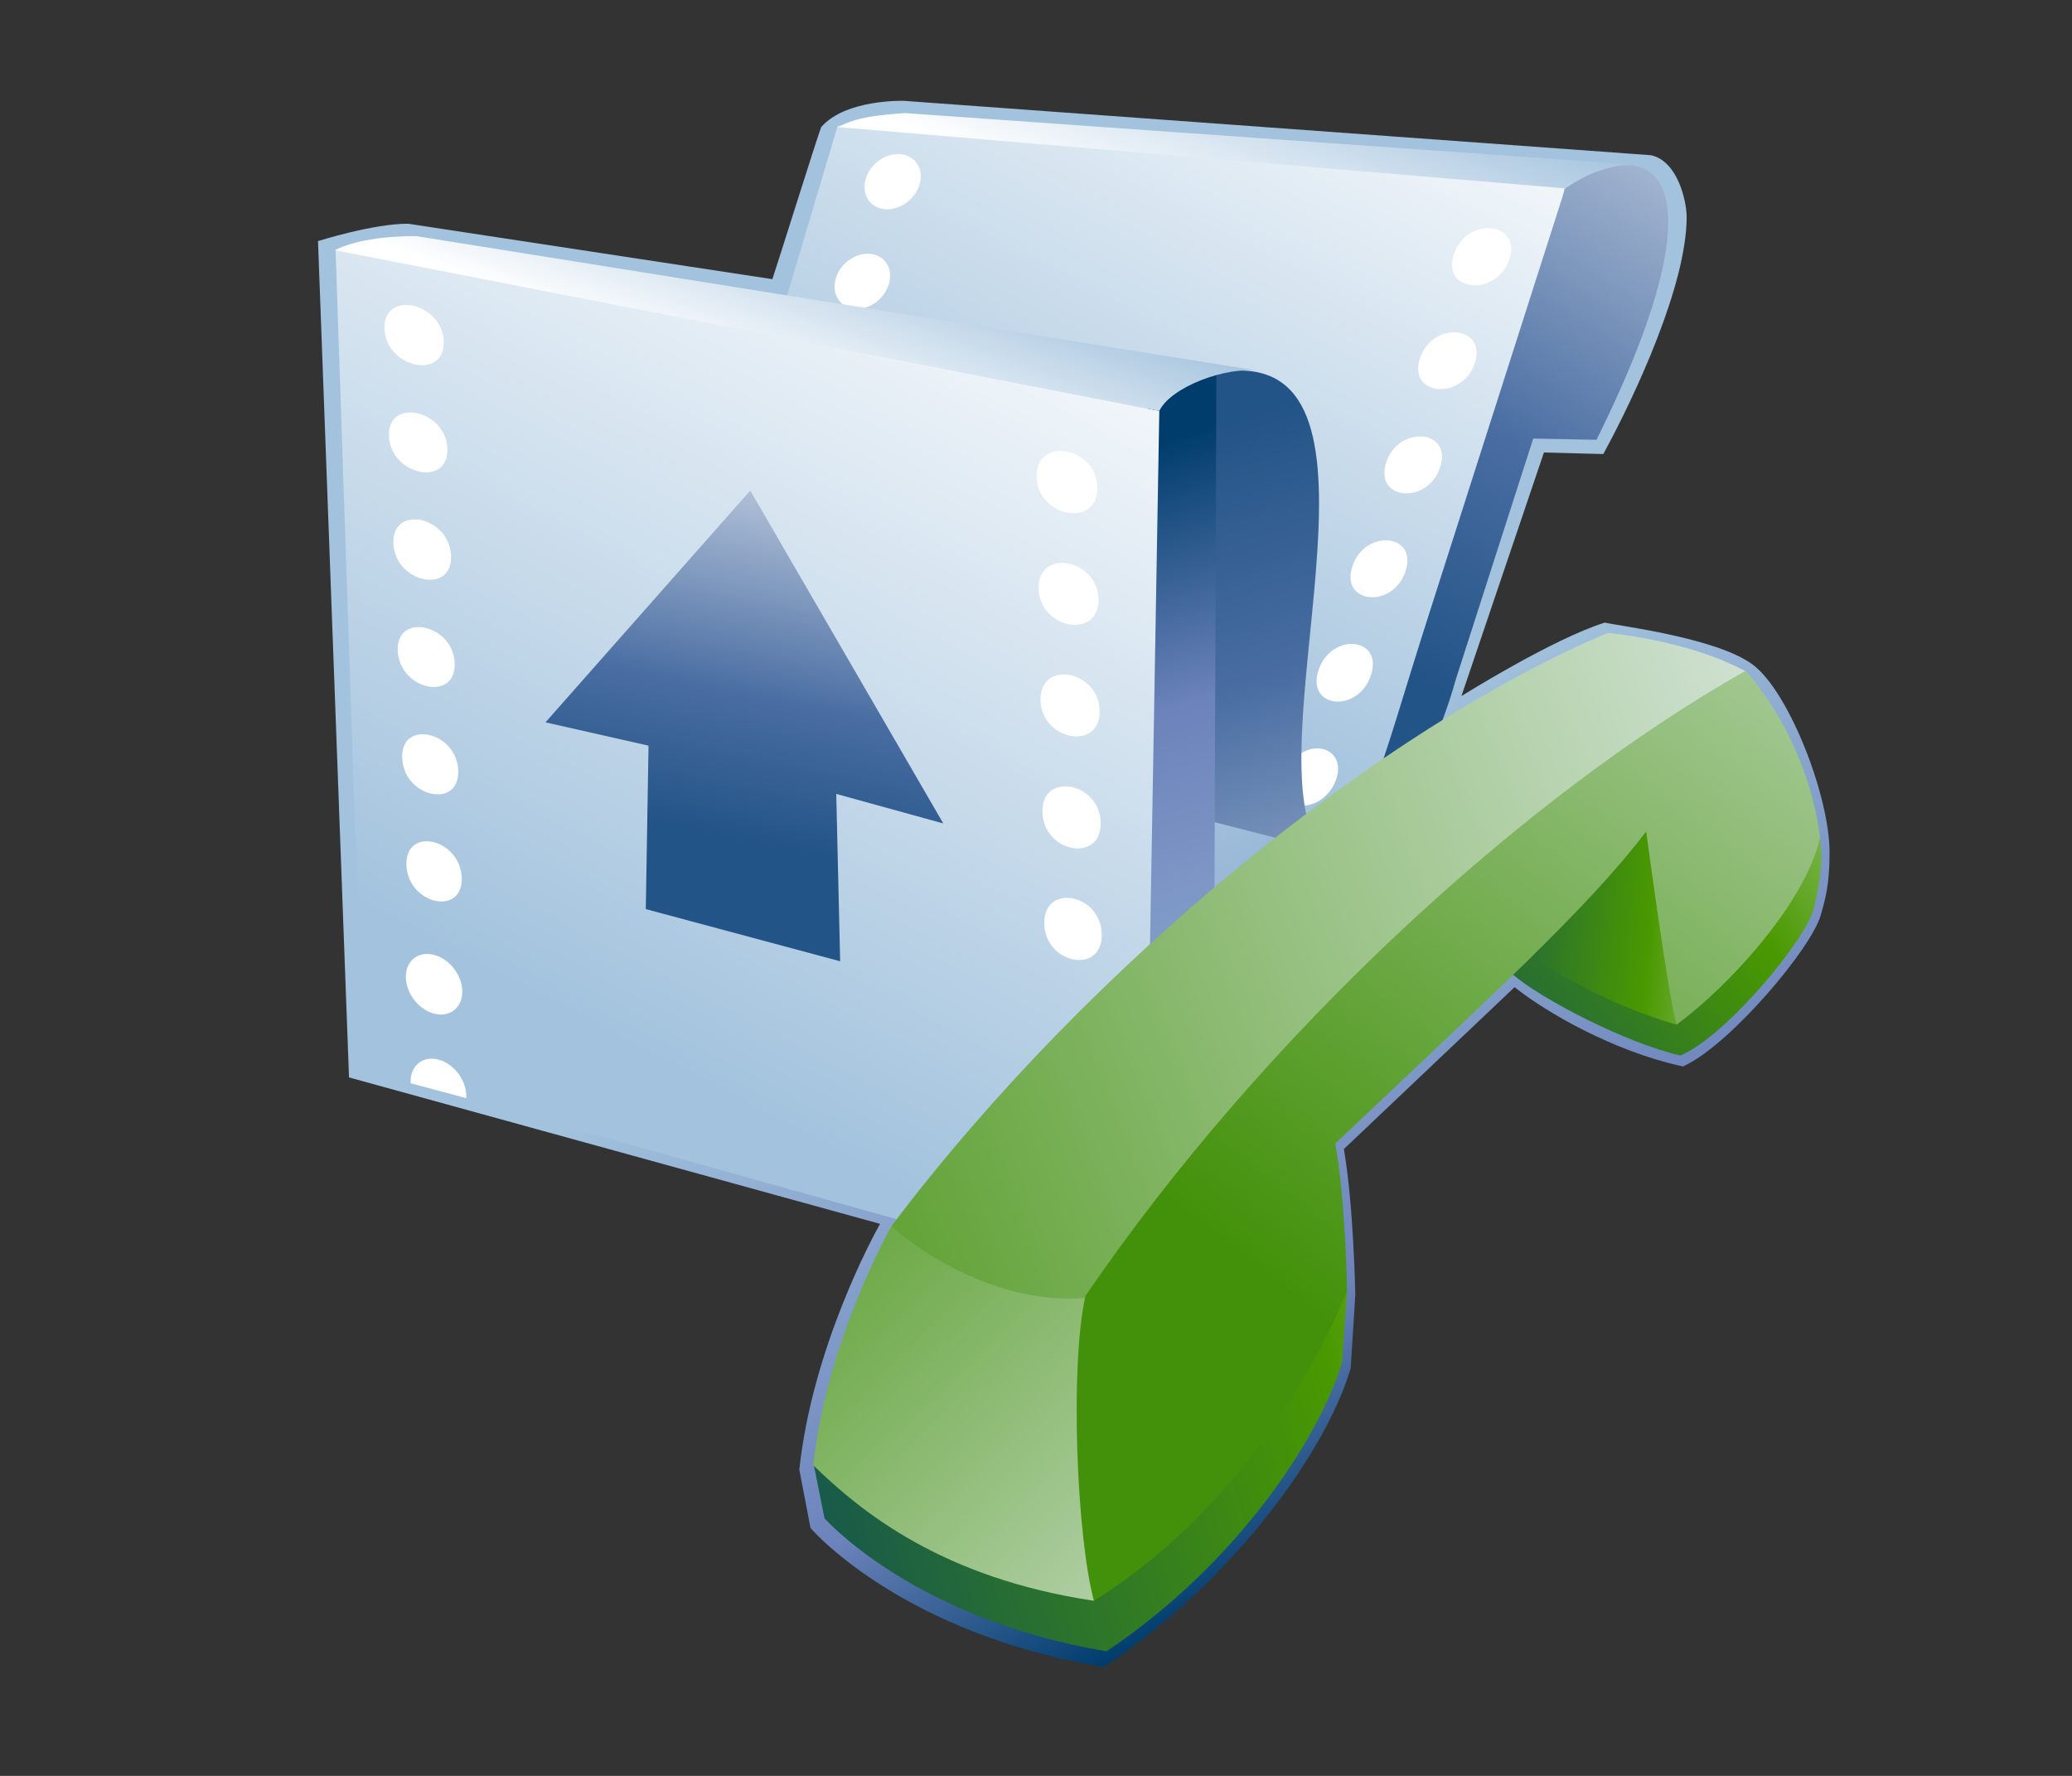 <?xml version="1.0" encoding="UTF-8"?>
<!DOCTYPE svg PUBLIC "-//W3C//DTD SVG 1.1 Tiny//EN" "http://www.w3.org/Graphics/SVG/1.1/DTD/svg11-tiny.dtd">
<svg width="84" height="72" viewBox="0 0 84 72">
<rect x="0" y="0" width="84" height="72" fill="#333333" stroke="none"/>
<linearGradient id="_16" gradientUnits="userSpaceOnUse" x1="43.98" y1="31.19" x2="58.91" y2="60.6">
<stop stop-color="#A2C2DD" offset="0.1"/>
<stop stop-color="#6C83BB" offset="0.71"/>
<stop stop-color="#003D6D" offset="0.99"/>
</linearGradient>
<path fill="url(#_16)" d="M33.291,5.153c-0.172,0.442-1.803,5.654-1.979,6.165c-0.558-0.087-14.762-2.247-14.762-2.247 c-1.417-0.008-3.658,0.704-3.658,0.704l1.257,33.907c0,0,20.564,5.671,21.529,5.937l-0.001,0.002 c-0.31,0.549-2.748,5.053-3.272,9.963l0.453,2.363l0.063,0.07c0.149,0.17,3.759,4.181,11.635,5.537l0.139,0.024l0.215-0.101 c5.172-3.488,8.868-8.678,9.847-12l0.188-2.972c-0.004-0.179-0.073-3.666-0.463-5.919c0.242-0.229,6.532-6.195,6.92-6.564 c1.289,1.033,4.012,2.59,6.71,3.189l0.121,0.027l0.11-0.055c1.896-0.941,5.093-4.75,5.469-6.072 c0.168-0.591,0.37-1.237,0.359-2.594c-0.019-2.289-1.643-6.446-3.094-7.556s-5.584-1.604-6.019-1.719 c-2.122,0.666-5.81,2.979-5.81,2.979l3.344-9.875l2.406,0.063c1.291-2.365,3.38-6.859,3.38-9.604 c0-0.685-0.38-2.284-1.446-2.512L36.641,4.088C36.641,4.088,34.281,4.012,33.291,5.153z"/>
<linearGradient id="_17" gradientUnits="userSpaceOnUse" x1="56.68" y1="-3.42" x2="40.94" y2="26.48">
<stop stop-color="#FFFFFF" offset="0.05"/>
<stop stop-color="#A2C2DD" offset="1"/>
</linearGradient>
<path fill="url(#_17)" d="M63.438,7.579L33.961,5.09L28.064,24.9l25.447,9.528 C58.969,33.542,63.438,7.579,63.438,7.579z"/>
<linearGradient id="_18" gradientUnits="userSpaceOnUse" x1="74.98" y1="-3.48" x2="55.84" y2="26.82">
<stop stop-color="#FFFFFF" offset="0"/>
<stop stop-color="#496DA2" offset="0.71"/>
<stop stop-color="#235487" offset="0.99"/>
</linearGradient>
<path fill="url(#_18)" d="M63.449,7.647l-5.472,17.112c-2.119,6.574-2.629,9.639-4.622,9.665 c1.923,0.334,4.38-2.273,5.667-6.887l3.136-9.757l2.565,0.051C70.131,6.929,66.979,5.248,63.449,7.647z"/>
<linearGradient id="_19" gradientUnits="userSpaceOnUse" x1="48.5" y1="9.97" x2="51.86" y2="0.83">
<stop stop-color="#FFFFFF" offset="0.05"/>
<stop stop-color="#A2C2DD" offset="1"/>
</linearGradient>
<path fill="url(#_19)" d="M63.438,7.637c0.793-0.515,1.428-0.826,2.588-0.979L36.675,4.583 c-1.257,0.106-1.869,0.154-2.714,0.569L63.438,7.637z"/>
<path fill="#FFFFFF" d="M36.523,6.254c-0.604-0.066-1.243,0.378-1.425,0.992c-0.184,0.613,0.154,1.168,0.754,1.233 c0.599,0.066,1.237-0.376,1.425-0.994C37.465,6.871,37.128,6.32,36.523,6.254z"/>
<path fill="#FFFFFF" d="M35.296,10.294c-0.594-0.067-1.23,0.375-1.412,0.989c-0.182,0.612,0.148,1.17,0.738,1.239 c0.595,0.063,1.224-0.38,1.41-0.995C36.222,10.912,35.892,10.358,35.296,10.294z"/>
<path fill="#FFFFFF" d="M58.936,10.322c-0.497,1.531,1.754,1.719,2.254,0.186C61.707,8.962,59.432,8.773,58.936,10.322 z"/>
<path fill="#FFFFFF" d="M57.564,14.535c-0.494,1.524,1.726,1.711,2.226,0.188C60.298,13.188,58.063,13,57.564,14.535z"/>
<path fill="#FFFFFF" d="M56.195,18.752c-0.492,1.538,1.688,1.726,2.191,0.188 C58.894,17.411,56.692,17.219,56.195,18.752z"/>
<path fill="#FFFFFF" d="M54.825,22.966c-0.497,1.529,1.658,1.722,2.155,0.192 C57.496,21.624,55.316,21.429,54.825,22.966z"/>
<path fill="#FFFFFF" d="M53.45,27.181c-0.499,1.548,1.618,1.744,2.129,0.194C56.094,25.824,53.957,25.626,53.45,27.181 z"/>
<path fill="#FFFFFF" d="M52.651,30.607l0.09,2.049c0.58,0.06,1.216-0.416,1.43-1.057 C54.541,30.484,53.471,29.998,52.651,30.607z"/>
<linearGradient id="_20" gradientUnits="userSpaceOnUse" x1="59.15" y1="52.84" x2="48" y2="17.28">
<stop stop-color="#FFFFFF" offset="0"/>
<stop stop-color="#496DA2" offset="0.71"/>
<stop stop-color="#235487" offset="0.99"/>
</linearGradient>
<path fill="url(#_20)" d="M50.163,15.024c6.762-0.157,0.607,15.44,3.349,19.404l-5.703-1.46 C47.809,32.968,45.377,14.153,50.163,15.024z"/>
<linearGradient id="_21" gradientUnits="userSpaceOnUse" x1="54.33" y1="54.36" x2="43.18" y2="18.8">
<stop stop-color="#A2C2DD" offset="0.1"/>
<stop stop-color="#6C83BB" offset="0.71"/>
<stop stop-color="#003D6D" offset="0.99"/>
</linearGradient>
<polygon fill="url(#_21)" points="46.387,52.23 46.522,15.871 49.312,15.155 49.188,49.651 "/>
<linearGradient id="_22" gradientUnits="userSpaceOnUse" x1="43.39" y1="5.72" x2="24.25" y2="42.08">
<stop stop-color="#FFFFFF" offset="0.05"/>
<stop stop-color="#A2C2DD" offset="1"/>
</linearGradient>
<polygon fill="url(#_22)" points="46.381,52.232 14.724,43.387 13.604,10.115 46.999,16.661 "/>
<linearGradient id="_23" gradientUnits="userSpaceOnUse" x1="31.02" y1="16.11" x2="33.93" y2="8.2">
<stop stop-color="#FFFFFF" offset="0.05"/>
<stop stop-color="#A2C2DD" offset="1"/>
</linearGradient>
<path fill="url(#_23)" d="M46.999,16.661c0.459-0.971,2.726-1.824,4.056-1.622L16.874,9.572 c-1.266-0.01-2.579,0.188-3.296,0.573L46.999,16.661z"/>
<path fill="#FFFFFF" d="M15.588,13.335c0.067,1.586,2.458,2.09,2.402,0.503C17.93,12.25,15.518,11.746,15.588,13.335z"/>
<path fill="#FFFFFF" d="M15.769,17.685c0.07,1.579,2.429,2.082,2.369,0.501C18.079,16.608,15.696,16.106,15.769,17.685 z"/>
<path fill="#FFFFFF" d="M15.948,22.037c0.072,1.586,2.393,2.088,2.338,0.501C18.23,20.935,15.882,20.434,15.948,22.037 z"/>
<path fill="#FFFFFF" d="M16.125,26.386c0.069,1.581,2.364,2.085,2.308,0.502 C18.376,25.307,16.057,24.806,16.125,26.386z"/>
<path fill="#FFFFFF" d="M16.305,30.736c0.063,1.589,2.328,2.088,2.272,0.502C18.521,29.65,16.232,29.15,16.305,30.736z "/>
<path fill="#FFFFFF" d="M16.477,35.083c0.065,1.581,2.293,2.084,2.243,0.502C18.66,33.99,16.413,33.488,16.477,35.083z "/>
<path fill="#FFFFFF" d="M42.024,19.328c0.034,1.642,2.484,2.091,2.463,0.447 C44.473,18.117,41.996,17.667,42.024,19.328z"/>
<path fill="#FFFFFF" d="M42.105,23.853c0.029,1.645,2.449,2.094,2.43,0.448C44.511,22.661,42.071,22.212,42.105,23.853 z"/>
<path fill="#FFFFFF" d="M42.184,28.384c0.03,1.638,2.418,2.084,2.396,0.445C44.558,27.174,42.155,26.728,42.184,28.384 z"/>
<path fill="#FFFFFF" d="M42.261,32.911c0.027,1.654,2.383,2.104,2.362,0.449 C44.605,31.714,42.226,31.267,42.261,32.911z"/>
<path fill="#FFFFFF" d="M42.335,37.443c0.03,1.646,2.352,2.095,2.33,0.443C44.647,36.235,42.305,35.787,42.335,37.443z "/>
<path fill="#FFFFFF" d="M17.545,38.703c-0.634-0.139-1.124,0.291-1.091,0.956c0.028,0.666,0.566,1.316,1.195,1.45 c0.632,0.135,1.118-0.292,1.092-0.956C18.712,39.484,18.179,38.834,17.545,38.703z"/>
<path fill="#FFFFFF" d="M17.726,42.948c-0.623-0.14-1.107,0.291-1.079,0.955c0,0.007,0.003,0.009,0.003,0.016l2.249,0.603 c0-0.041,0.009-0.082,0.007-0.123C18.878,43.732,18.352,43.082,17.726,42.948z"/>
<linearGradient id="_24" gradientUnits="userSpaceOnUse" x1="33.73" y1="14.09" x2="29.6" y2="34.16">
<stop stop-color="#FFFFFF" offset="0"/>
<stop stop-color="#496DA2" offset="0.71"/>
<stop stop-color="#235487" offset="0.99"/>
</linearGradient>
<polygon fill="url(#_24)" points="33.902,32.188 34.06,38.973 26.181,36.858 26.292,30.232 22.114,29.286 30.416,19.888 38.241,33.385 "/>
<linearGradient id="_25" gradientUnits="userSpaceOnUse" x1="81.96" y1="28.19" x2="56.16" y2="47.58">
<stop stop-color="#E6EEF4" offset="0"/>
<stop stop-color="#4A9900" offset="0.44"/>
<stop stop-color="#0E4E58" offset="0.94"/>
</linearGradient>
<path fill="url(#_25)" d="M73.779,33.991l-11.701,4.798l-0.752,0.718c1.131,0.979,4.598,2.791,6.803,3.287 c1.881-0.807,5.09-4.713,5.396-5.943C73.871,35.471,73.891,34.688,73.779,33.991z"/>
<linearGradient id="_26" gradientUnits="userSpaceOnUse" x1="74.91" y1="38.01" x2="56.79" y2="36.53">
<stop stop-color="#E6EEF4" offset="0"/>
<stop stop-color="#4A9900" offset="0.44"/>
<stop stop-color="#0E4E58" offset="0.94"/>
</linearGradient>
<path fill="url(#_26)" d="M66.918,33.259l-5.148,5.309c2.059,1.435,4.527,2.515,6.217,2.977L66.918,33.259z"/>
<linearGradient id="_27" gradientUnits="userSpaceOnUse" x1="76.49" y1="52.25" x2="27.14" y2="65.92">
<stop stop-color="#E6EEF4" offset="0"/>
<stop stop-color="#4A9900" offset="0.44"/>
<stop stop-color="#0E4E58" offset="0.94"/>
</linearGradient>
<path fill="url(#_27)" d="M54.613,52.364l-21.617,7.044l0.43,2.147c0,0,3.578,4.076,11.432,5.396 c5.25-3.512,8.639-8.631,9.551-11.739L54.613,52.364z"/>
<linearGradient id="_28" gradientUnits="userSpaceOnUse" x1="54.08" y1="71.89" x2="26.52" y2="43.53">
<stop stop-color="#DCE8E4" offset="0"/>
<stop stop-color="#43910A" offset="1"/>
</linearGradient>
<path fill="url(#_28)" d="M32.971,59.408c0.543-5.081,3.176-9.705,3.176-9.705l7.975,2.716l0.227,12.482 C38.232,63.984,34.949,61.333,32.971,59.408z"/>
<linearGradient id="_29" gradientUnits="userSpaceOnUse" x1="77.25" y1="30.06" x2="24.06" y2="51.37">
<stop stop-color="#DCE8E4" offset="0"/>
<stop stop-color="#43910A" offset="1"/>
</linearGradient>
<path fill="url(#_29)" d="M36.146,49.703c1.203,1.14,4.459,3.216,7.848,2.917l26.818-25.377 c-2.338-1.298-5.635-1.583-5.635-1.583C56.053,29.509,44.191,39.036,36.146,49.703z"/>
<linearGradient id="_30" gradientUnits="userSpaceOnUse" x1="83.37" y1="12.22" x2="52.17" y2="52.38">
<stop stop-color="#DCE8E4" offset="0"/>
<stop stop-color="#43910A" offset="1"/>
</linearGradient>
<path fill="url(#_30)" d="M44.348,64.901c-0.695-2.58-0.982-9.455-0.346-12.36c7.346-10.747,17.922-20.35,26.764-25.345 c0,0,2.494,2.603,3.02,6.781c-0.615,2.641-3.678,5.992-5.805,7.557c-0.281-0.639-1.244-7.822-1.244-7.822 c-2.439,3.195-6.295,6.67-12.607,12.65c0.418,2.218,0.482,5.975,0.482,5.975C52.588,57.221,48.99,62.008,44.348,64.901z"/>
</svg>
